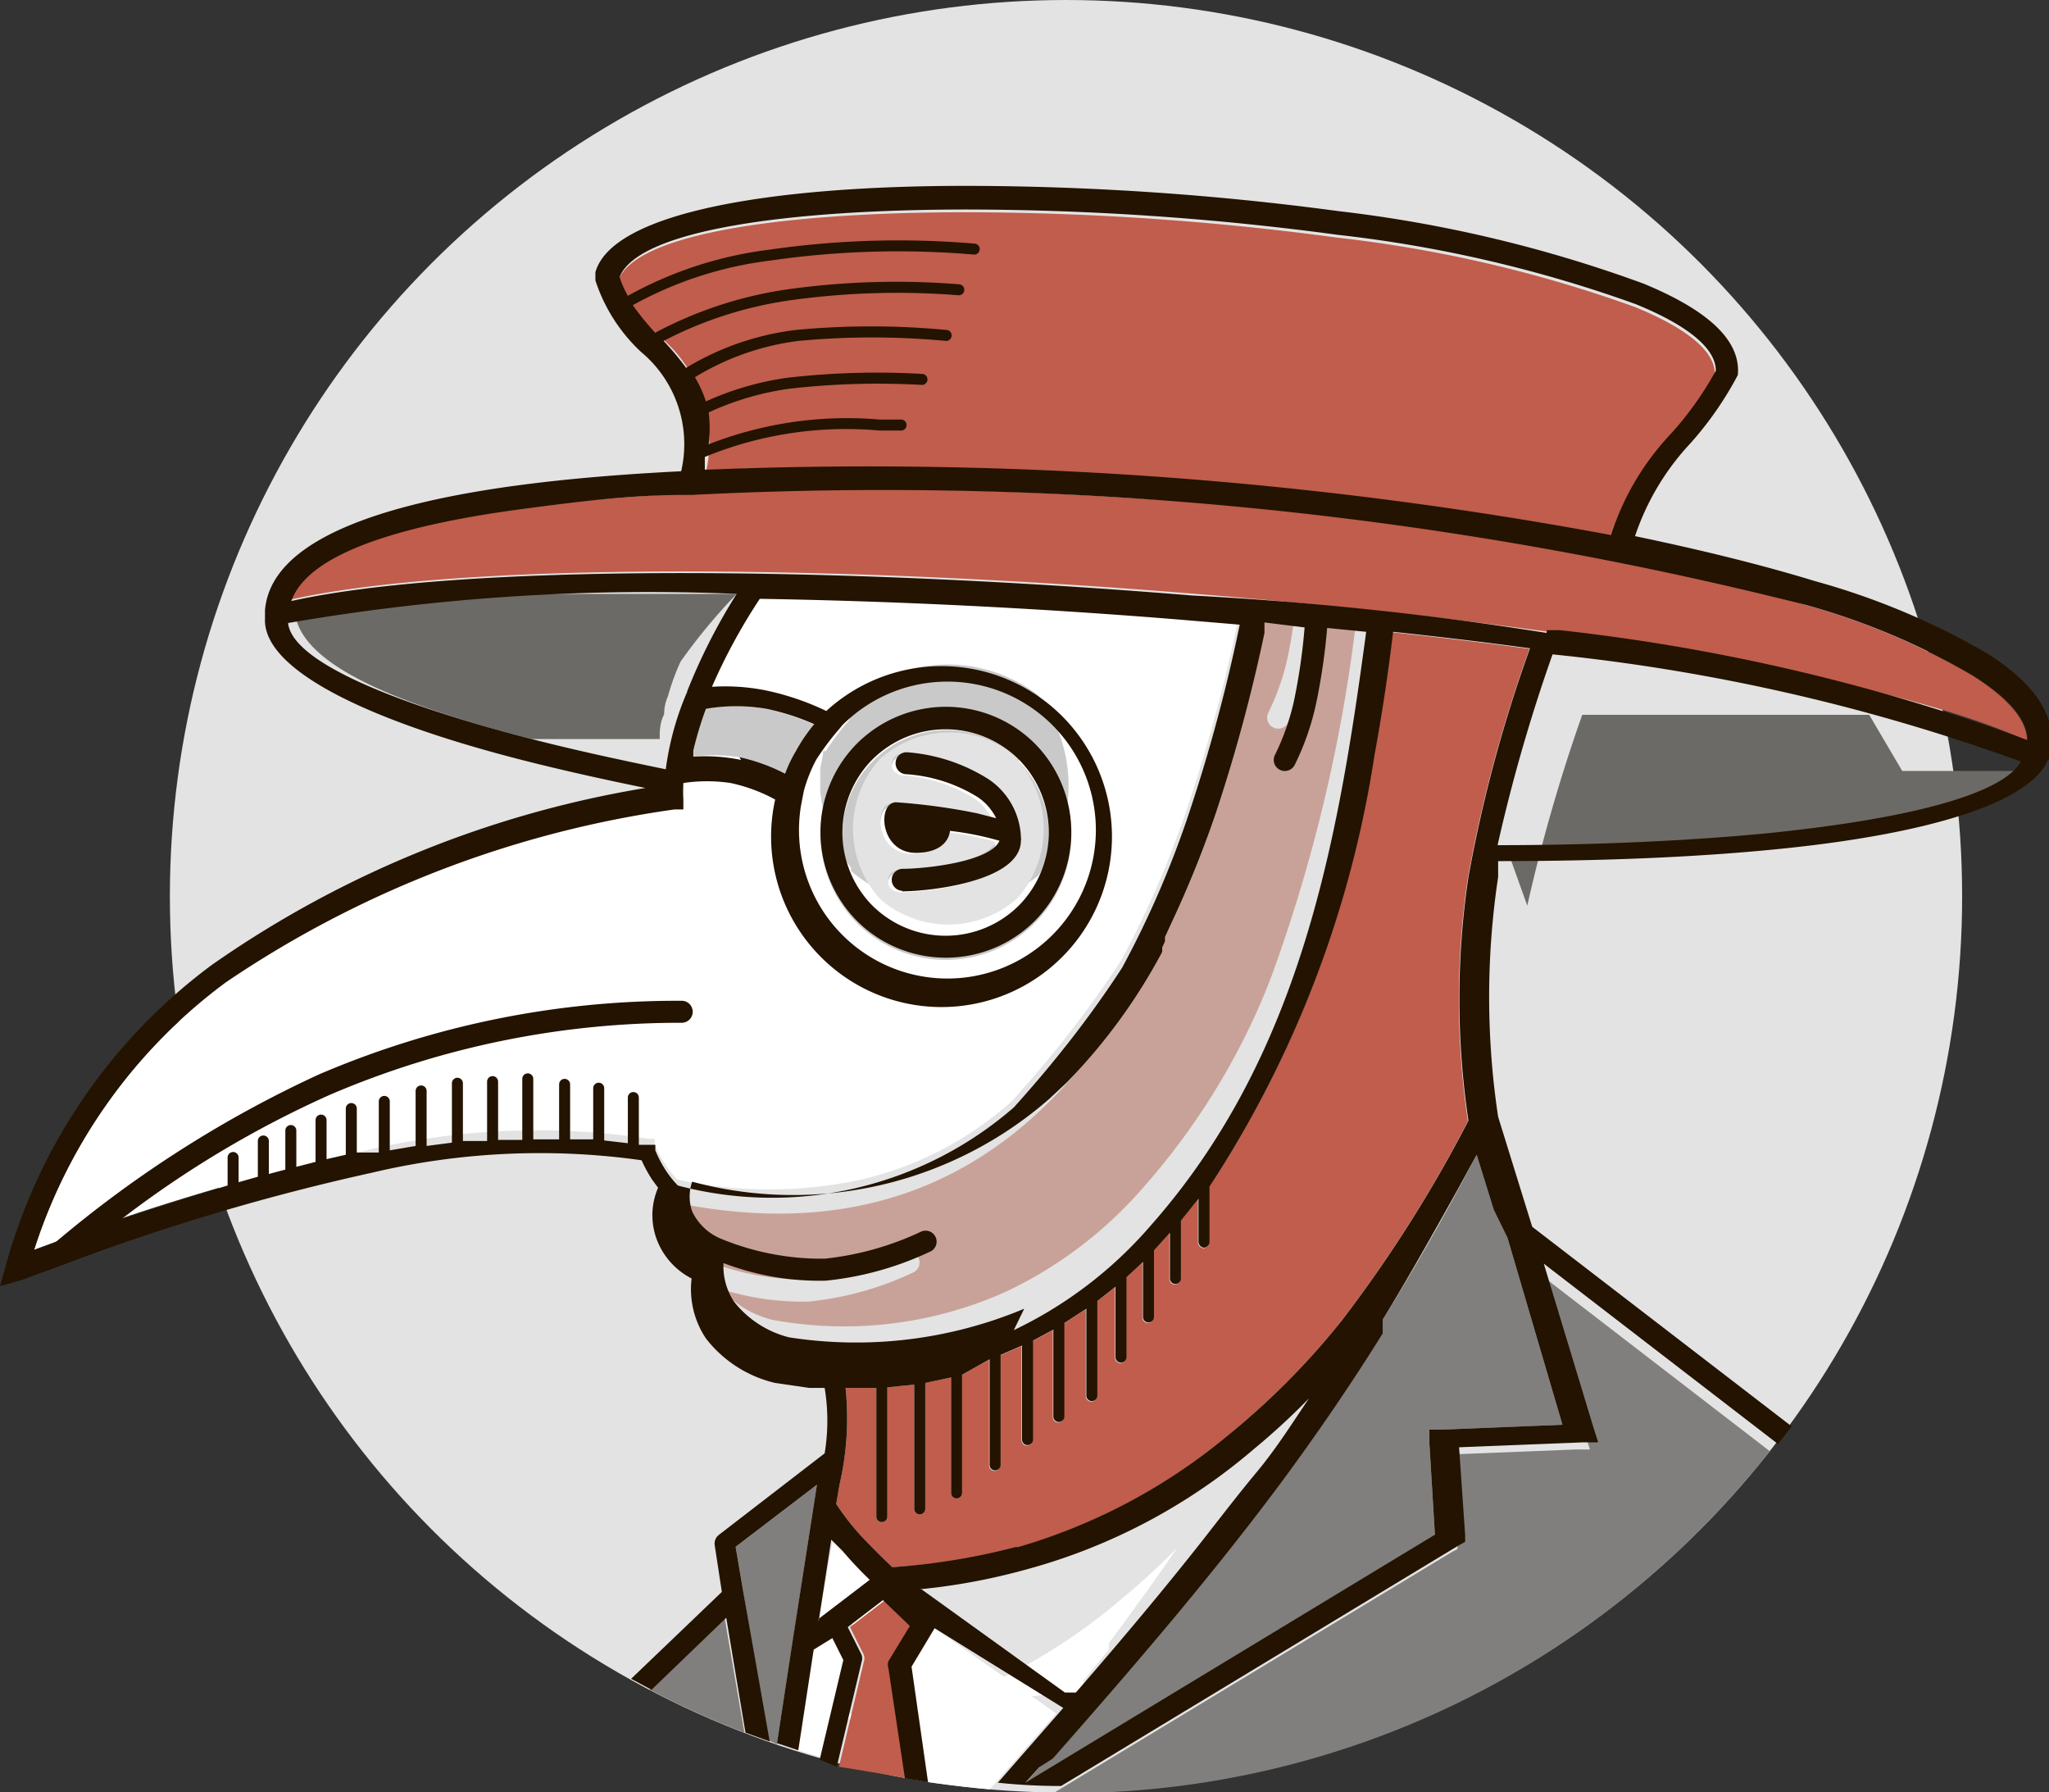 <svg id="Слой_1" data-name="Слой 1" xmlns="http://www.w3.org/2000/svg" viewBox="0 0 37.27 32.59"><rect x="0" y="0" width="37.27" height="32.59" fill="#333333" stroke="none"/><defs><style>.cls-1,.cls-7{fill:#e3e3e3;}.cls-2{fill:#fff;}.cls-2,.cls-3,.cls-4,.cls-5,.cls-6,.cls-7,.cls-8,.cls-9{fill-rule:evenodd;}.cls-3{fill:#807f7d;}.cls-4{fill:#c05d4c;}.cls-5{fill:#6c6a67;}.cls-6{fill:#c9c9c9;}.cls-8{fill:#c8a299;}.cls-9{fill:#231300;}</style></defs><title>логотип_цвет</title><circle class="cls-1" cx="19.39" cy="16.3" r="16.3"/><path class="cls-2" d="M14.8,30l-.28,1.83.4.12.43-1.81-.2-.4L14.8,30Zm1.7,2.32q-.61-.11-1.2-.26l.45-1.9h0a.2.2,0,0,0,0-.14l-.25-.5.64-.49.49.47-.39.64h0a.2.2,0,0,0,0,.13l.3,2Zm1.52.2.49-.56h0l.7-.8h0L17,29.61l-.42.7.3,2.1Q17.46,32.49,18,32.54Z"/><path class="cls-3" d="M26.1,27.93,26,26.25V26h.21l2.21-.09-1-3.4L27.17,22l-.31-1a48.29,48.29,0,0,1-3.72,6c-1.22,1.66-2.6,3.27-4.5,5.44Z"/><path class="cls-4" d="M12,6.12a2.5,2.5,0,0,1,.85,2.43c1.4-.06,2.82-.06,4.12,0,2.26,0,4.1.16,4.74.21,1.36.11,2.72.25,4,.43s2.44.37,3.57.59a4.89,4.89,0,0,1,1.11-1.86,6,6,0,0,0,.8-1.13c0-.42-.55-.84-1.46-1.21a23.82,23.82,0,0,0-5.42-1.26,51,51,0,0,0-6.73-.46c-3.3,0-6,.38-6.33,1.23A2.88,2.88,0,0,0,12,6.12Z"/><polygon class="cls-5" points="22.48 11.85 22.48 11.83 22.52 11.68 22.48 11.85"/><polygon class="cls-5" points="22.52 11.68 22.53 11.62 22.52 11.65 22.52 11.68"/><polygon class="cls-5" points="22.35 12.41 22.36 12.36 22.36 12.35 22.35 12.41"/><polygon class="cls-5" points="22.36 12.35 22.39 12.24 22.36 12.34 22.36 12.35"/><path class="cls-5" d="M13.4,10.8H7.24L7.1,11h0l-.15,0h0l-.16,0h0l-.16,0h0l-.17,0h0l-.15,0h0l-.14,0H6l-.14,0h0l-.11,0h0l-.13,0h0l-.13,0h0l-.13,0C5.31,12,7,12.75,9.67,13.44h.21l.06,0h0l.13,0h0l.11,0h0l.11,0h0l.06,0h.84l.08,0h.48l.25,0h0c0-.15,0-.29.08-.45h0q0-.17.07-.33a4.1,4.1,0,0,1,.23-.63A10.69,10.69,0,0,1,13.4,10.8Z"/><path class="cls-5" d="M27.39,15.38h4.67c2.61-.26,4.34-.71,4.68-1.31l-.11-.05h0l-.11,0h0l-.09,0h0l-.12,0h0l-.11,0h0l-.12,0h0l-.13,0h0l-.14,0h0l-.15,0h0l-.14,0,0,0-.14,0h0l-.13,0h0l-.15,0-.05,0-.13,0h0l-.16,0h0l-.16,0h0L34,13H34l-.16,0h0l-.15,0-.07,0-.16,0h0l-.17,0h0l-.2,0h0l-.15,0-.08,0h0l-.14,0h0l-.08,0-.14,0h-.06l-.18,0-.09,0h0l-.15,0h0l-.21,0h0l-.16,0h-.05l-.14,0h0l-.11,0h0l-.16,0-.12,0h0l-.12,0h0l-.16,0h-.05l-.11,0h-.06l-.1,0-.16,0h-.11l-.15,0h-.07l-.17,0h0l-.13,0h0l-.17,0h0l-.19,0h-.1l-.17,0-.14,0h0l-.13,0h0a30.46,30.46,0,0,0-1,3.47Z"/><path class="cls-4" d="M18.49,28.15a10.56,10.56,0,0,0,3.79-2,13.68,13.68,0,0,0,2.12-2.13,24.43,24.43,0,0,0,2.3-3.63,15,15,0,0,1,0-4.43,25.71,25.71,0,0,1,1.12-4.16c-.81-.11-1.64-.21-2.49-.3q-.14,1.17-.34,2.25a19.73,19.73,0,0,1-3,7.84l0,1a.11.11,0,0,1-.1.11.11.11,0,0,1-.1-.11l0-.78-.32.4,0,1.05a.1.1,0,0,1-.2,0l0-.83,0,0-.29.32,0,1.21a.1.1,0,1,1-.2,0l0-1-.3.28,0,1.45a.1.1,0,0,1-.2,0l0-1.28-.33.26,0,1.72a.1.1,0,1,1-.2,0l0-1.58-.4.26,0,1.7a.1.1,0,0,1-.2,0l0-1.58-.37.2,0,1.8a.1.1,0,0,1-.2,0l0-1.71-.39.17,0,2a.1.1,0,0,1-.2,0l0-1.92L17.5,25l0,2.15a.1.1,0,0,1-.2,0l0-2.1-.47.1,0,2.29a.1.1,0,0,1-.2,0l0-2.26-.49.05,0,2.35a.1.1,0,0,1-.2,0l0-2.34h-.56A5.36,5.36,0,0,1,15.27,27l-.06.35a4.52,4.52,0,0,0,.46.59c.18.19.37.38.56.56A12.08,12.08,0,0,0,18.49,28.15Z"/><path class="cls-2" d="M4.1,17.87A9.74,9.74,0,0,0,.62,22.73a42,42,0,0,1,6-1.8,13.45,13.45,0,0,1,5.18-.22l.11,0,0,.1a2.21,2.21,0,0,0,.2.38,1.87,1.87,0,0,0,.21.26,7.89,7.89,0,0,0,3.35,0,6.2,6.2,0,0,0,2.75-1.44q.56-.62,1.05-1.25t.92-1.29a17.46,17.46,0,0,0,1.23-2.85,29.78,29.78,0,0,0,.91-3.39c-1.41-.12-2.83-.23-4.24-.31s-3.06-.14-4.48-.17a10.31,10.31,0,0,0-1,1.92,5,5,0,0,0-.39,1.7v.17l-.16,0A19.33,19.33,0,0,0,4.1,17.87Z"/><path class="cls-6" d="M15.45,13.09h0l0,0h0l0,0h0l0,0h0a5,5,0,0,0-.43.57l0,0h-.05v0h0v0h0v0h0v0h0v0h0v0h0v0h0v0h0l0,.06h0v0h0v0h0l-.05.26h0l0,.12h0v0h0v0h0v0h0v0h0v0h0v0h0s0,.07,0,.1,0,.09,0,.13h0v.06h0v0h0v0h0a2.69,2.69,0,0,0,.56,1.39h0l0,.06h0l0,0h0l0,0h0l0,0h0l0,0h0l0,0h0l0,0,0,0h0l0,0h0l0,0h0a2.71,2.71,0,0,0,3.4.09h0l0,0h0l0,0,0,0,0,0,0,0,0,0,0,0,0,0,0,0,0,0,0,0,0,0,0,0,0,0,0,0v0l0,0h0a2.71,2.71,0,0,0,0-3.29h0l0,0v0l0,0,0,0,0,0,0,0,0,0,0,0,0,0,0,0,0,0,0,0,0,0,0,0,0,0,0,0h0l0,0h0a2.71,2.71,0,0,0-3.4.09Zm-.15,4,0,0,0,0Zm1.05-.82a.2.2,0,1,1,0-.4c.38,0,1.58-.12,1.76-.51a5.53,5.53,0,0,0-.9-.18c0,.23-.25.4-.62.4-.67,0-.71-.92-.36-.92a11.21,11.21,0,0,1,1.47.2l.35.09a1,1,0,0,0-.33-.38,2.82,2.82,0,0,0-1.3-.42.2.2,0,1,1,0-.4,3.21,3.21,0,0,1,1.49.49,1.33,1.33,0,0,1,.59,1.06.2.2,0,0,1,0,.06h0c0,.74-1.66.92-2.17.92Zm2.47-2.71h0a2.29,2.29,0,0,1,0,3.23h0a2.29,2.29,0,0,1-3.23,0h0a2.29,2.29,0,0,1,0-3.23h0a2.29,2.29,0,0,1,3.23,0Zm-.29.29h0a1.89,1.89,0,0,1,0,2.66h0a1.89,1.89,0,0,1-2.66,0h0a1.89,1.89,0,0,1,0-2.66h0A1.89,1.89,0,0,1,18.53,13.8Z"/><path class="cls-7" d="M18.53,13.8l0,0h0l0,0h0a1.89,1.89,0,0,0-2.52,0h0l0,0h0l0,0h0l0,0h0a1.89,1.89,0,0,0,0,2.55h0l0,0h0l0,0h0l0,0h0l0,0h0l0,0h0a1.89,1.89,0,0,0,2.48,0h0l0,0h0l0,0h0l0,0h0l0,0h0a1.89,1.89,0,0,0,0-2.55h0l0,0Zm-2.18,2.42a.2.2,0,1,1,0-.4c.38,0,1.58-.12,1.76-.51a5.53,5.53,0,0,0-.9-.18c0,.23-.25.4-.62.4-.67,0-.71-.92-.36-.92a11.21,11.21,0,0,1,1.47.2l.35.09a1,1,0,0,0-.33-.38,2.82,2.82,0,0,0-1.3-.42.2.2,0,1,1,0-.4,3.21,3.21,0,0,1,1.49.49,1.33,1.33,0,0,1,.59,1.06.2.2,0,0,1,0,.06h0C18.51,16.05,16.86,16.23,16.35,16.23Z"/><path class="cls-8" d="M12.28,21.87a.82.82,0,0,0,0,.54,1,1,0,0,0,.53.5h0a4.8,4.8,0,0,0,1.88.36,5.43,5.43,0,0,0,1.75-.49.2.2,0,1,1,.15.37,5.77,5.77,0,0,1-1.88.52,4.89,4.89,0,0,1-1.86-.32h.19a1.85,1.85,0,0,0,1,.65,7.17,7.17,0,0,0,4.28-.52,7.61,7.61,0,0,0,2.48-1.89,12.67,12.67,0,0,0,1.91-2.87q.23-.47.43-1a28.77,28.77,0,0,0,1.59-7l-.71-.07a11.23,11.23,0,0,1-.2,1.37,4.73,4.73,0,0,1-.39,1.12.2.2,0,1,1-.36-.18,4.34,4.34,0,0,0,.35-1,10.87,10.87,0,0,0,.19-1.32L23,11.32C21.82,16.89,19.25,23.29,12.28,21.87Z"/><path class="cls-4" d="M36.87,13.47c0-.39-.37-.79-1-1.19a12.8,12.8,0,0,0-3-1.27,56.56,56.56,0,0,0-11.2-1.9c-.58,0-2.15-.15-4.1-.19a56.11,56.11,0,0,0-8,.29C7.33,9.5,5.61,10,5.3,10.9c3.08-.68,9.85-.64,16.45-.1C28.06,11.31,34.23,12.27,36.87,13.47Z"/><path class="cls-6" d="M13.45,13.77a3.31,3.31,0,0,1,.83.3,2.45,2.45,0,0,1,.23-.47,4.4,4.4,0,0,1,.3-.42,4.32,4.32,0,0,0-.88-.29,3.27,3.27,0,0,0-1.11,0,3.65,3.65,0,0,0-.25.87A3.26,3.26,0,0,1,13.45,13.77Z"/><path class="cls-3" d="M13.18,29.42l-1.36,1.31a16.19,16.19,0,0,0,1.72.78Z"/><path class="cls-2" d="M19.36,30.79h.2l0,0,0,0h0l0,0,0,0v0l0,0v0l0,0,0,0h0l0,0,0,0h0l0,0,0,0h0l0,0,0,0,0,0,0,0h0l.06-.07h0l0,0,.09-.1,0,0,0,0h0l0,0,0,0h0l0,0,0,0,0,0,0,0h0l0,0,0,0h0l0,0,0,0,0,0,0,0h0l0,0,0,0h0l0-.06,0,0,0,0h0l0,0,0,0,0,0,0,0h0l0,0,0,0h0l0,0v0l0,0,0,0h0l0,0,0,0,0,0,0,0h0l0,0,.46-.56h0l0,0,0,0,0,0h0l0,0,0,0,0,0h0l0,0,0,0h0l0,0,0,0,0,0h0l0,0,0,0,0,0h0l0,0,0,0h0l0,0,0,0,0,0h0v0l0,0,0,0h0l0,0,0,0h0l0,0,0,0v0h0v0l0,0,0,0h0v0h0v-.06h0v-.06h0l.29-.39c.32-.44.64-.88.95-1.34a12.74,12.74,0,0,1-1,.92,10.63,10.63,0,0,1-4.19,2.2h-.72l-.09,0h0l-.17,0h-.68l-.21,0Z"/><path class="cls-3" d="M32.19,26.39l-4.26-3.28.91,3,.08.25h-.26l-2.26.09.11,1.6v.12l-.11.06-7.24,4.38h.23A16.27,16.27,0,0,0,32.19,26.39Z"/><path class="cls-2" d="M14.89,29.45l1-.73c-.17-.15-.33-.32-.48-.48l-.25-.29Z"/><path class="cls-3" d="M14.13,31.72,14.86,27l-1.48,1.13.6,3.52Z"/><path class="cls-4" d="M16.5,32.34l-.3-2a.2.2,0,0,1,0-.13h0l.39-.64-.49-.47-.64.49.25.5a.2.2,0,0,1,0,.14h0l-.45,1.9Q15.89,32.23,16.5,32.34Z"/><path class="cls-9" d="M14.13,31.72l.28-1.83v0L14.86,27l-1.48,1.13.14.82h0L14,31.67l-.44-.16-.35-2.09-1.36,1.31-.37-.2,1.65-1.58L13,28.1h0a.2.2,0,0,1,.08-.19L15,26.43a3.65,3.65,0,0,0,0-1.19l-.28,0-.62-.09h0a2.24,2.24,0,0,1-1.26-.81,1.61,1.61,0,0,1-.26-1.09,1.32,1.32,0,0,1-.61-.65,1.26,1.26,0,0,1,0-1l-.11-.15a2.56,2.56,0,0,1-.19-.35,13.27,13.27,0,0,0-4.92.23A40.34,40.34,0,0,0,1.15,23h0l-.76.28L0,23.39.11,23a10.15,10.15,0,0,1,3.74-5.45,19.21,19.21,0,0,1,7.89-3.22c-.78-.16-1.5-.32-2.17-.49-3-.76-4.79-1.69-4.75-2.59h0s0,0,0-.07h0v-.08h0c.1-1.26,2.07-1.94,4.65-2.28.91-.12,1.91-.2,2.92-.25a2.18,2.18,0,0,0-.73-2.17,3.08,3.08,0,0,1-.83-1.3V5l0-.05c.31-1.09,3.2-1.57,6.74-1.57a51.38,51.38,0,0,1,6.78.46A24.2,24.2,0,0,1,29.9,5.16c1.11.46,1.77,1,1.71,1.66v0l0,0a6.17,6.17,0,0,1-.87,1.25,4.61,4.61,0,0,0-1,1.68c1.2.25,2.3.52,3.28.82a13.19,13.19,0,0,1,3.12,1.31c.79.5,1.22,1.05,1.17,1.64a1.15,1.15,0,0,1,0,.23l0,0a.2.2,0,0,1-.06.07c-.34.79-2.21,1.36-5,1.63-1.43.14-3.11.21-5,.21l0,.29a14.62,14.62,0,0,0,0,4.36l.62,2,4.72,3.63-.25.32-4.26-3.28.91,3,.08.25h-.27l-2.26.09.11,1.6v.12l-.11.06-7.24,4.38q-.58,0-1.15-.06l.49-.56h0l.7-.8h0L17,29.61l-.42.7.3,2.1-.42-.07-.3-2a.2.2,0,0,1,0-.13h0l.39-.64-.49-.47-.64.49.25.5a.2.2,0,0,1,0,.14h0l-.45,1.9L14.91,32l.43-1.81-.2-.4L14.8,30l-.28,1.83-.39-.13Zm.76-2.28.93-.71a6.86,6.86,0,0,1-.49-.52L15.12,28l-.23,1.49Zm1.84-.56,2.64,1.9h.2c.78-.9,1.55-1.81,2.29-2.75h0c.33-.42.65-.84,1-1.26s.64-.88.95-1.34a12.74,12.74,0,0,1-1,.92,10.63,10.63,0,0,1-4.21,2.21,11.22,11.22,0,0,1-1.85.34Zm2.17,3.26h0l-.25.28,7.45-4.51L26,26.25V26h.21l2.21-.09-1-3.4L27.17,22l-.31-1-.35.64h0c-.48.86-.92,1.64-1.36,2.36h0l0,.08h0l0,.07v0l0,.05,0,0,0,0,0,.05v0c-.58.93-1.15,1.76-1.75,2.58-1.32,1.79-2.78,3.48-4.25,5.15Zm-.4-4a10.56,10.56,0,0,0,3.79-2,13.68,13.68,0,0,0,2.12-2.13,24.43,24.43,0,0,0,2.3-3.63,15,15,0,0,1,0-4.43,25.71,25.71,0,0,1,1.12-4.16c-.81-.11-1.64-.21-2.49-.3q-.14,1.17-.34,2.25a19.73,19.73,0,0,1-3,7.84l0,1a.11.11,0,0,1-.1.11.11.11,0,0,1-.1-.11l0-.78-.32.4,0,1.05a.1.1,0,0,1-.2,0l0-.83,0,0-.29.32,0,1.21a.1.1,0,1,1-.2,0l0-1-.3.28,0,1.45a.1.1,0,0,1-.2,0l0-1.28-.33.26,0,1.72a.1.1,0,1,1-.2,0l0-1.58-.4.26,0,1.7a.1.1,0,0,1-.2,0l0-1.58-.37.2,0,1.8a.1.1,0,0,1-.2,0l0-1.71-.39.17,0,2a.1.1,0,0,1-.2,0l0-1.92L17.5,25l0,2.15a.1.1,0,0,1-.2,0l0-2.1-.47.1,0,2.29a.1.1,0,0,1-.2,0l0-2.26-.49.05,0,2.35a.1.1,0,0,1-.2,0l0-2.34h-.56A5.36,5.36,0,0,1,15.27,27l-.06.35a4.52,4.52,0,0,0,.46.59c.18.19.37.38.56.56a12.08,12.08,0,0,0,2.26-.37Zm8.74-12.77c1.81,0,3.45-.08,4.84-.21,2.61-.26,4.34-.71,4.68-1.31a35.45,35.45,0,0,0-8.52-1.95,30.46,30.46,0,0,0-1,3.47Zm-8.8,8.82a7.61,7.61,0,0,0,2.48-1.89c2.74-3.09,3.42-7,3.93-10.81l-.71-.07a11.23,11.23,0,0,1-.2,1.37,4.73,4.73,0,0,1-.39,1.12.2.2,0,1,1-.36-.18,4.34,4.34,0,0,0,.35-1,10.87,10.87,0,0,0,.19-1.32L23,11.32l0,.19a29.83,29.83,0,0,1-.89,3.29,19.52,19.52,0,0,1-.81,2h0l-.11.24v0l0,.08v0l-.05.11h0l0,.08,0,0,0,0,0,0h0l0,0,0,0,0,0a10.36,10.36,0,0,1-1.74,2.38l-.31.29h0a7.08,7.08,0,0,1-6.5,1.51.82.82,0,0,0,0,.54,1,1,0,0,0,.53.5h0a4.8,4.8,0,0,0,1.88.36,5.43,5.43,0,0,0,1.75-.49.2.2,0,1,1,.15.37,5.77,5.77,0,0,1-1.88.52,4.89,4.89,0,0,1-1.86-.32,1.17,1.17,0,0,0,.19.7,1.85,1.85,0,0,0,1,.65,7.91,7.91,0,0,0,4.28-.52Zm9.7-12.73.23,0h0a36.1,36.1,0,0,1,8.51,2c0-.39-.37-.79-1-1.18a12.8,12.8,0,0,0-3-1.27A68.32,68.32,0,0,0,12.59,9h-.13c-1,0-2,.13-2.91.25-2.21.29-3.94.8-4.25,1.68,3.07-.68,9.81-.64,16.39-.1a61.54,61.54,0,0,1,6.44.68Zm-24,9.59a.1.1,0,1,1,.2,0v.45l.35-.1v-.65a.1.1,0,1,1,.2,0v.6l.3-.08v-.71a.1.1,0,1,1,.2,0v.66l.35-.09v-.76a.1.1,0,0,1,.2,0v.71L6.29,21l0-.84a.1.1,0,1,1,.2,0l0,.8.16,0,.24,0,0-.93a.1.1,0,0,1,.2,0l0,.89.47-.08,0-1a.1.1,0,0,1,.2,0l0,1,.46-.06,0-1.08a.1.1,0,0,1,.2,0l0,1.05.44,0,0-1.08a.1.1,0,0,1,.2,0l0,1.06.44,0,0-1.11a.1.1,0,1,1,.2,0l0,1.1h.47l0-1a.1.1,0,0,1,.2,0l0,1,.42,0,0-.93a.1.1,0,0,1,.2,0l0,.95.43.05,0-.83a.1.1,0,1,1,.2,0l0,.86.19,0,.11,0,0,.1a2.21,2.21,0,0,0,.2.38,1.87,1.87,0,0,0,.21.26,6.71,6.71,0,0,0,6.11-1.42q.56-.62,1.05-1.25t.92-1.29a17.46,17.46,0,0,0,1.23-2.85,29.88,29.88,0,0,0,.91-3.39l-.95-.08c-2.65-.22-5.33-.35-7.78-.39a10.52,10.52,0,0,0-.87,1.6,3.74,3.74,0,0,1,1,.07,4.82,4.82,0,0,1,1.08.37,3.1,3.1,0,1,1-.93,1.61,3,3,0,0,0-.81-.3,2.88,2.88,0,0,0-.86,0,2.94,2.94,0,0,0,0,.31v.17l-.16,0A19.33,19.33,0,0,0,4.1,17.87,9.74,9.74,0,0,0,.62,22.73L1,22.6A21,21,0,0,1,5.8,19.54,16.55,16.55,0,0,1,12.4,18.2a.2.2,0,0,1,0,.4A16.15,16.15,0,0,0,6,19.91a18.81,18.81,0,0,0-3.79,2.26q1-.33,1.93-.61v-.5Zm12.26-4.84c.51,0,2.16-.18,2.17-.92h0a.2.2,0,0,0,0-.06,1.33,1.33,0,0,0-.59-1.06,3.21,3.21,0,0,0-1.49-.49.2.2,0,1,0,0,.4,2.82,2.82,0,0,1,1.3.42,1,1,0,0,1,.33.38l-.35-.09a11.21,11.21,0,0,0-1.47-.2c-.35,0-.3.92.36.92.37,0,.59-.16.62-.4a5.53,5.53,0,0,1,.9.18c-.17.39-1.38.51-1.76.51a.2.2,0,1,0,0,.4ZM12.5,12.57a10.69,10.69,0,0,1,.9-1.77,38.56,38.56,0,0,0-8.16.53C5.31,12,7,12.75,9.67,13.44c.74.19,1.56.37,2.44.55a5.25,5.25,0,0,1,.39-1.41Zm2.78.67a4.93,4.93,0,0,0-.43.57l0,0a2.67,2.67,0,0,0-.23.58l-.05.26h0a2.7,2.7,0,1,0,.75-1.46Zm-1.83.53a3.31,3.31,0,0,1,.83.3,2.39,2.39,0,0,1,.19-.4,3.11,3.11,0,0,1,.34-.5,4.32,4.32,0,0,0-.87-.28,3.27,3.27,0,0,0-1.1,0,6.55,6.55,0,0,0-.23.76l0,.11a3.26,3.26,0,0,1,.87.06Zm5.37-.25a2.29,2.29,0,0,0-3.23,0h0a2.29,2.29,0,0,0,0,3.23h0a2.29,2.29,0,0,0,3.23,0h0a2.29,2.29,0,0,0,0-3.23Zm-.29.29a1.89,1.89,0,0,0-2.66,0h0a1.89,1.89,0,0,0,0,2.66h0a1.89,1.89,0,0,0,2.66,0h0a1.89,1.89,0,0,0,0-2.66ZM29.3,9.73a4.89,4.89,0,0,1,1.11-1.86,6,6,0,0,0,.8-1.13c0-.42-.55-.84-1.46-1.21a23.82,23.82,0,0,0-5.42-1.26,51,51,0,0,0-6.73-.46c-3.3,0-6,.38-6.33,1.23a1.78,1.78,0,0,0,.15.34A7.09,7.09,0,0,1,14,4.54a16.39,16.39,0,0,1,3.72-.11.1.1,0,0,1,0,.2A16.2,16.2,0,0,0,14,4.74a6.89,6.89,0,0,0-2.49.81,4.55,4.55,0,0,0,.41.5,7.34,7.34,0,0,1,2.42-.79,14.27,14.27,0,0,1,3.1-.09.1.1,0,1,1,0,.2,14.09,14.09,0,0,0-3.06.09,7.17,7.17,0,0,0-2.31.74,5.14,5.14,0,0,1,.41.49,5,5,0,0,1,2-.69,14.56,14.56,0,0,1,2.73,0,.1.1,0,1,1,0,.2,14.38,14.38,0,0,0-2.69,0,4.75,4.75,0,0,0-1.88.66,2.15,2.15,0,0,1,.2.44,5.39,5.39,0,0,1,1.48-.43,14.35,14.35,0,0,1,2.45-.07.1.1,0,0,1,0,.2,14.18,14.18,0,0,0-2.42.07,5.21,5.21,0,0,0-1.46.43,2.32,2.32,0,0,1,0,.58A6.9,6.9,0,0,1,16,7.63h.39a.1.1,0,0,1,0,.2H16a6.76,6.76,0,0,0-3.18.48q0,.11,0,.23h.07A73.61,73.61,0,0,1,29.3,9.73Z"/></svg>